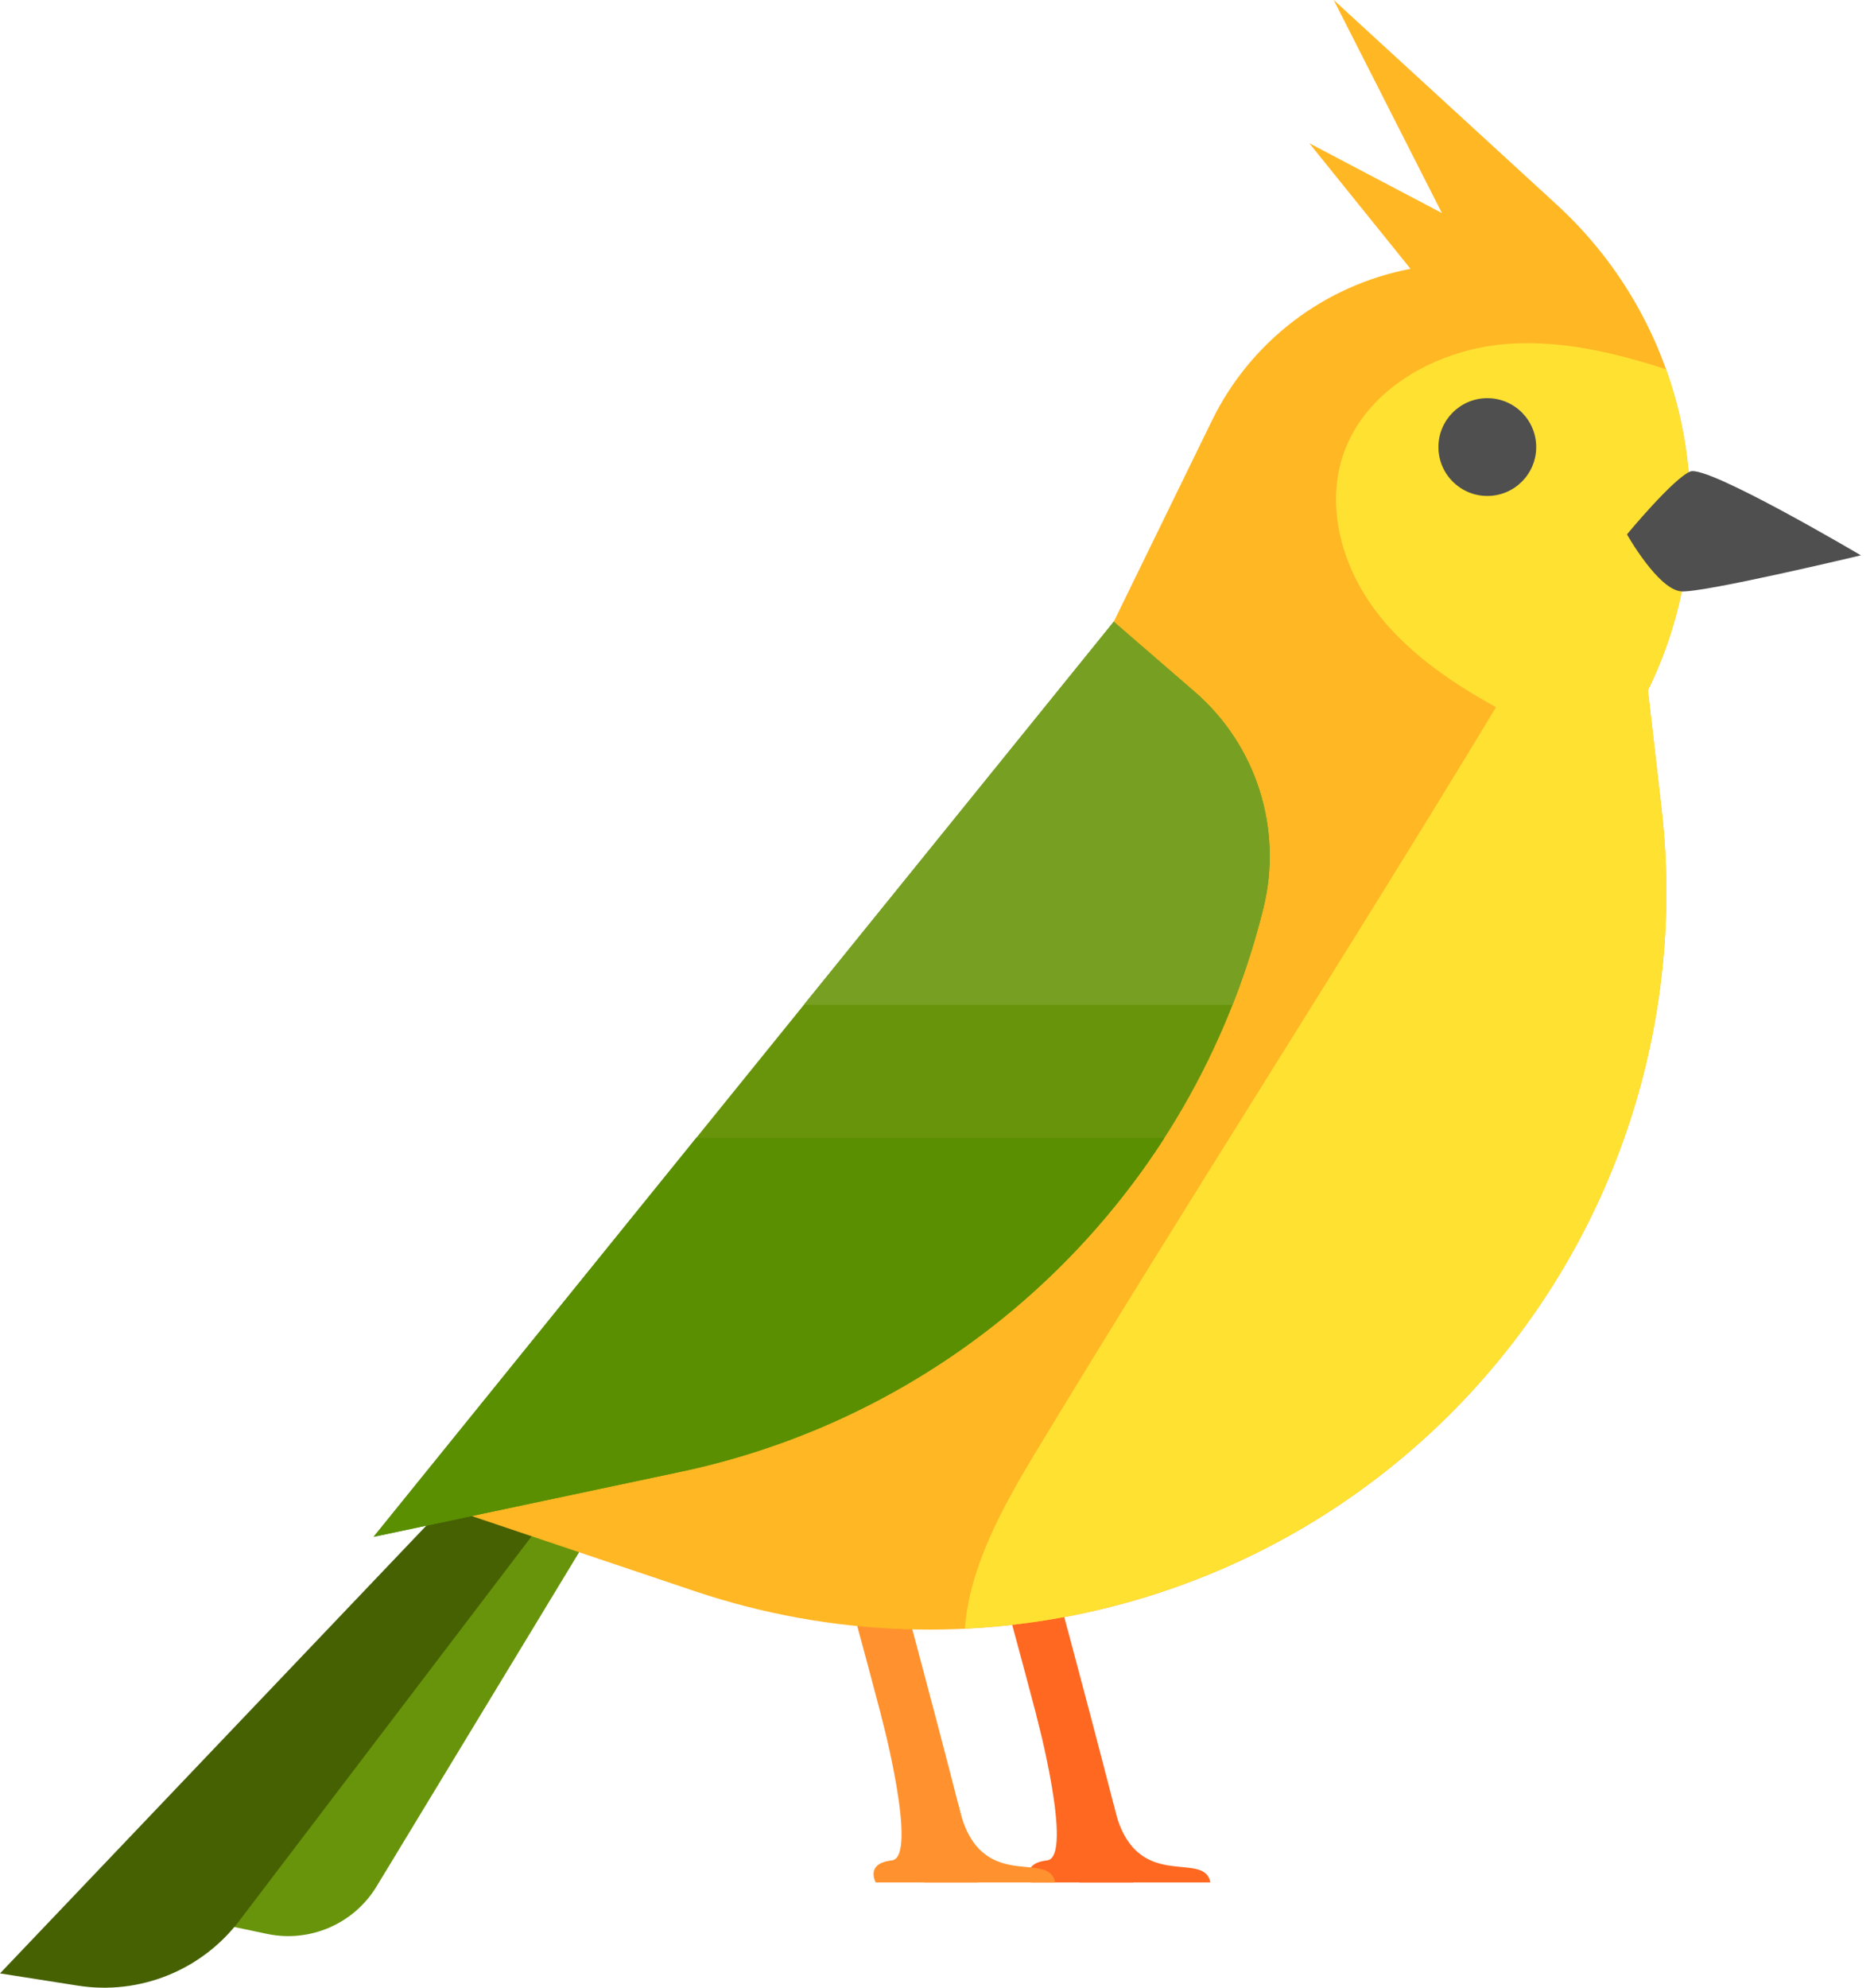 <svg width="83" height="88" viewBox="0 0 83 88" fill="none" xmlns="http://www.w3.org/2000/svg">
<path d="M50.198 83.341C49.945 82.325 49.657 81.191 49.327 79.906C47.996 74.722 46.585 69.553 46.571 69.501L44.409 70.382C45.592 74.715 46.817 79.36 47.811 83.341H50.198Z" fill="#FF6821"/>
<path d="M49.327 79.906C50.198 83.962 53.34 81.832 53.606 83.341H45.665C45.665 83.341 45.177 82.498 46.374 82.364C47.573 82.231 45.899 75.928 45.899 75.928" fill="#FF6821"/>
<path d="M43.321 83.341C43.068 82.325 42.78 81.191 42.45 79.906C41.12 74.722 39.709 69.553 39.695 69.501L37.533 70.382C38.716 74.715 39.94 79.36 40.935 83.341H43.321Z" fill="#FF922E"/>
<path d="M42.45 79.906C43.321 83.962 46.464 81.832 46.73 83.341H38.788C38.788 83.341 38.3 82.498 39.498 82.364C40.696 82.231 39.023 75.928 39.023 75.928" fill="#FF922E"/>
<path d="M25.806 64.679L9.123 85.048L11.828 85.618C13.728 86.017 15.673 85.174 16.68 83.514L26.907 66.647L25.806 64.679Z" fill="#68940B"/>
<path d="M21.26 65.046L0 87.367L3.452 87.909C6.183 88.338 8.93 87.232 10.604 85.031L24.587 66.646L21.26 65.046Z" fill="#466102"/>
<path d="M19.948 66.801L49.328 27.525L53.675 18.624C55.385 15.122 58.644 12.632 62.472 11.902L57.988 6.34L63.863 9.433L59.07 0L68.949 9.062C74.917 14.537 76.561 23.29 72.987 30.558L73.587 35.78C74.678 45.26 71.564 54.743 65.066 61.733C56.332 71.125 42.907 74.531 30.752 70.439L19.948 66.801Z" fill="#FFB724"/>
<path d="M73.79 16.348C71.547 15.623 69.252 15.075 66.916 15.214C63.728 15.403 60.411 17.207 59.451 20.253C58.744 22.494 59.444 25.006 60.827 26.907C62.211 28.806 64.201 30.174 66.26 31.309C59.667 42.215 52.447 53.415 45.854 64.321C44.407 66.714 42.922 69.412 42.737 72.103C51.097 71.699 59.157 68.089 65.067 61.732C71.565 54.743 74.679 45.26 73.588 35.779L72.987 30.557C75.222 26.014 75.417 20.889 73.79 16.348Z" fill="#FFE132"/>
<path d="M49.328 27.525L16.546 68.039L30.15 65.158C42.824 62.475 52.848 52.782 55.956 40.205C56.823 36.694 55.648 32.993 52.912 30.626L49.328 27.525Z" fill="#68940B"/>
<path d="M54.588 44.483C55.132 43.1 55.593 41.673 55.956 40.205C56.823 36.694 55.648 32.993 52.912 30.626L49.328 27.525L35.606 44.483H54.588Z" fill="#77A023"/>
<path d="M30.837 50.377L16.546 68.039L30.15 65.158C39.125 63.258 46.77 57.842 51.572 50.377H30.837Z" fill="#598F00"/>
<path d="M68.039 19.793C68.039 20.988 67.069 21.957 65.874 21.957C64.678 21.957 63.708 20.988 63.708 19.793C63.708 18.597 64.678 17.628 65.874 17.628C67.069 17.628 68.039 18.597 68.039 19.793Z" fill="#4F4F4F"/>
<path d="M72.059 23.658C72.059 23.658 74.106 21.184 74.861 20.875C75.616 20.565 82.419 24.586 82.419 24.586C82.419 24.586 75.518 26.234 74.484 26.183C73.451 26.133 72.059 23.658 72.059 23.658Z" fill="#4F4F4F"/>
</svg>
